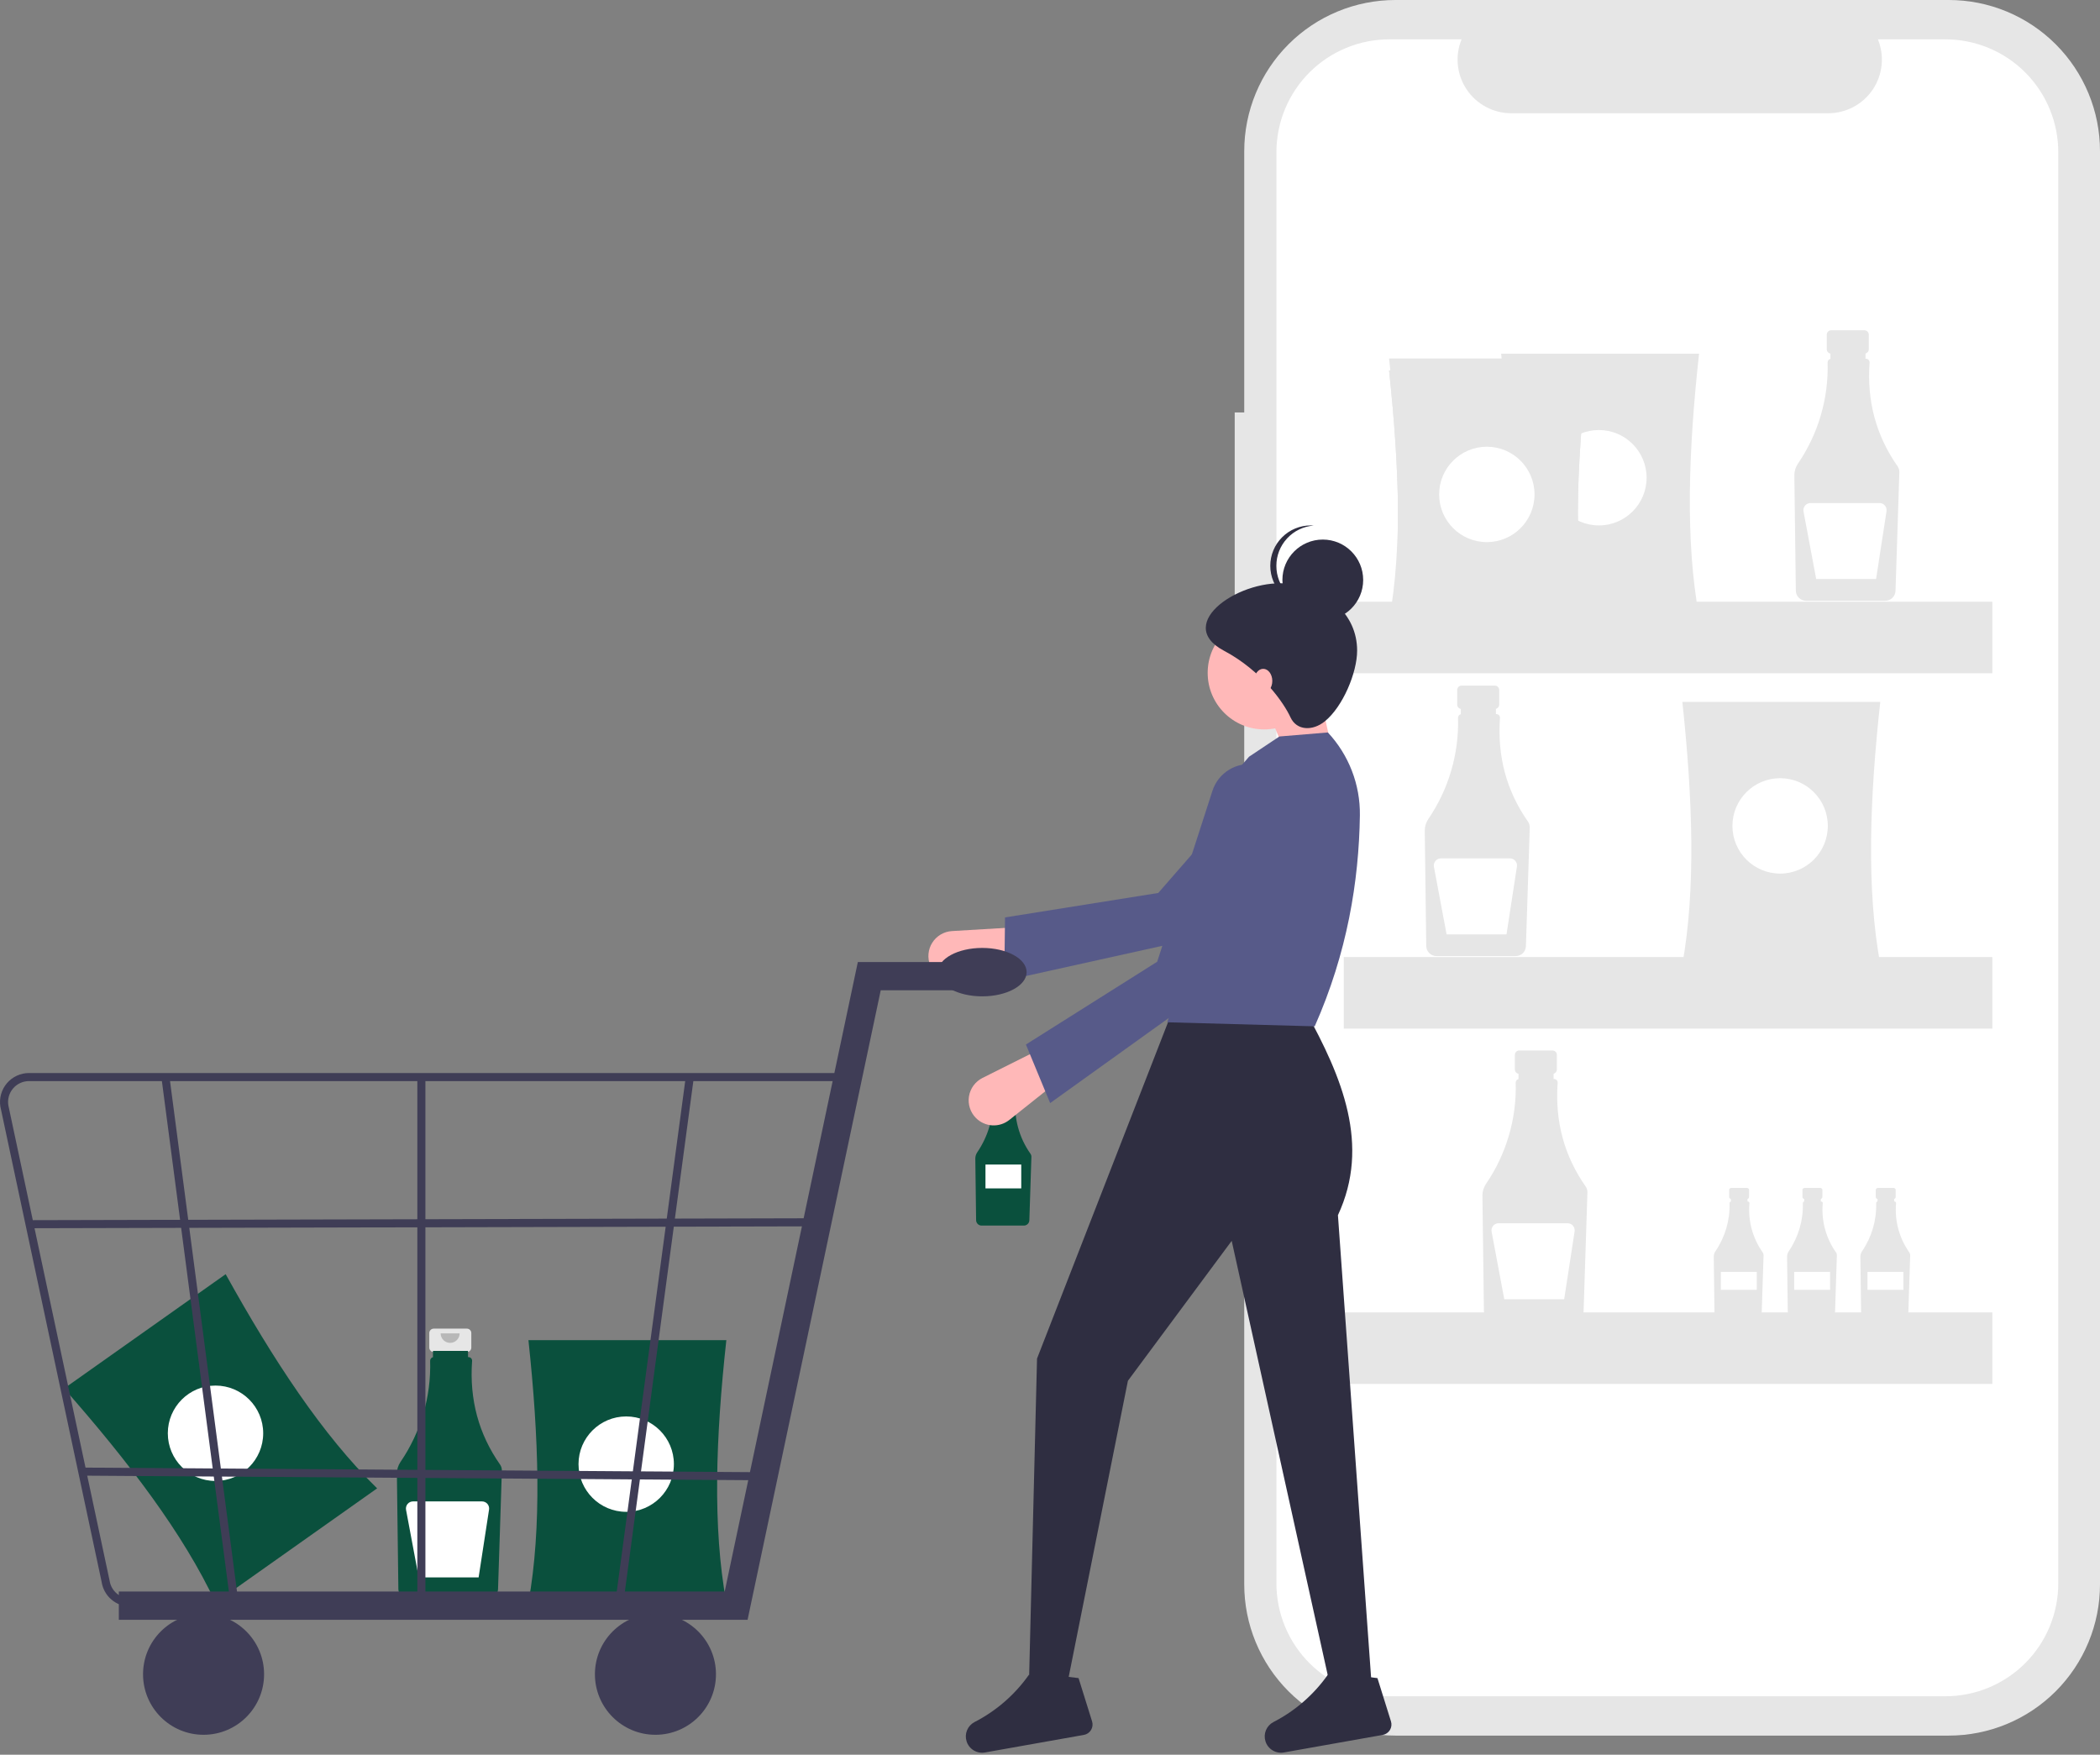<svg width="468" height="391" viewBox="0 0 468 391" fill="none" xmlns="http://www.w3.org/2000/svg">
<rect x="0" y="0" width="468" height="391" fill="#808080" stroke="none"/>
<g clip-path="url(#clip0_989_5441)">
<path d="M275.163 91.903H277.288V33.691C277.288 29.267 278.159 24.886 279.852 20.798C281.546 16.711 284.027 12.996 287.156 9.868C290.284 6.739 293.998 4.258 298.086 2.565C302.174 0.871 306.555 -1.38419e-05 310.979 1.64904e-10H434.309C438.733 -1.38419e-05 443.114 0.871 447.202 2.565C451.289 4.258 455.003 6.739 458.132 9.868C461.261 12.996 463.742 16.711 465.435 20.798C467.129 24.886 468 29.267 468 33.691V353.045C468 357.47 467.129 361.851 465.435 365.938C463.742 370.026 461.261 373.74 458.132 376.869C455.003 379.997 451.289 382.479 447.202 384.172C443.114 385.865 438.733 386.737 434.309 386.737H310.979C306.555 386.737 302.174 385.865 298.086 384.172C293.998 382.479 290.284 379.997 287.156 376.869C284.027 373.74 281.546 370.026 279.852 365.938C278.159 361.851 277.288 357.47 277.288 353.045V133.339H275.163V91.903Z" fill="#E6E6E6"/>
<path d="M309.619 8.766H325.718C324.978 10.581 324.695 12.55 324.895 14.5C325.095 16.45 325.772 18.321 326.865 19.948C327.958 21.575 329.435 22.908 331.165 23.83C332.895 24.751 334.825 25.234 336.785 25.234H407.439C409.399 25.234 411.33 24.751 413.06 23.83C414.79 22.908 416.266 21.575 417.36 19.948C418.453 18.321 419.13 16.45 419.33 14.5C419.53 12.55 419.247 10.581 418.507 8.766H433.543C436.847 8.766 440.119 9.416 443.171 10.681C446.224 11.945 448.997 13.799 451.334 16.135C453.67 18.471 455.523 21.245 456.788 24.297C458.052 27.35 458.703 30.622 458.703 33.926V352.811C458.703 356.115 458.052 359.387 456.788 362.44C455.523 365.492 453.67 368.266 451.334 370.602C448.997 372.939 446.224 374.792 443.171 376.056C440.119 377.321 436.847 377.972 433.543 377.972H309.619C306.315 377.972 303.044 377.321 299.991 376.056C296.938 374.792 294.165 372.939 291.828 370.602C289.492 368.266 287.639 365.492 286.374 362.44C285.11 359.387 284.459 356.115 284.459 352.811V33.926C284.459 30.622 285.11 27.35 286.374 24.297C287.639 21.245 289.492 18.471 291.828 16.135C294.165 13.799 296.938 11.945 299.991 10.681C303.044 9.416 306.315 8.766 309.619 8.766Z" fill="white"/>
<path d="M408.092 73.592H415.491C415.751 73.592 416 73.695 416.184 73.879C416.368 74.063 416.472 74.313 416.472 74.573V77.82C416.472 78.081 416.368 78.33 416.184 78.514C416 78.698 415.751 78.801 415.491 78.801H414.265V83.668H409.318V78.801H408.092C407.831 78.801 407.582 78.698 407.398 78.514C407.214 78.33 407.111 78.081 407.111 77.82V74.573C407.111 74.313 407.214 74.063 407.398 73.879C407.582 73.695 407.831 73.592 408.092 73.592Z" fill="#E6E6E6"/>
<path d="M400.681 103.314C405.212 96.683 407.529 88.788 407.299 80.761C407.295 80.575 407.355 80.394 407.469 80.248C407.583 80.103 407.744 80.001 407.925 79.96V78.557H415.739V79.94H415.847C416.06 79.941 416.264 80.025 416.414 80.176C416.564 80.327 416.648 80.531 416.648 80.743C416.648 80.763 416.647 80.782 416.646 80.802C416.03 89.383 418.109 97.079 422.882 103.889C423.157 104.281 423.297 104.751 423.282 105.229L422.428 131.66C422.407 132.249 422.16 132.808 421.737 133.22C421.314 133.631 420.749 133.863 420.159 133.868H402.484C401.888 133.863 401.316 133.626 400.892 133.206C400.468 132.786 400.225 132.217 400.214 131.621L399.885 105.958C399.875 105.016 400.153 104.094 400.681 103.314Z" fill="#E6E6E6"/>
<path d="M403.478 112.092H418.863C419.091 112.092 419.316 112.141 419.523 112.236C419.729 112.331 419.913 112.47 420.062 112.643C420.21 112.816 420.319 113.019 420.382 113.238C420.444 113.457 420.459 113.686 420.424 113.911L418.099 129.023H404.75L401.926 113.962C401.883 113.734 401.891 113.5 401.949 113.275C402.007 113.05 402.114 112.841 402.263 112.663C402.411 112.484 402.597 112.34 402.807 112.242C403.017 112.143 403.246 112.092 403.478 112.092Z" fill="white"/>
<path d="M325.725 152.77H333.124C333.385 152.77 333.634 152.873 333.818 153.057C334.002 153.241 334.105 153.49 334.105 153.75V156.998C334.105 157.258 334.002 157.508 333.818 157.692C333.634 157.876 333.385 157.979 333.124 157.979H331.898V162.845H326.952V157.979H325.725C325.465 157.979 325.216 157.876 325.032 157.692C324.848 157.508 324.744 157.258 324.744 156.998V153.75C324.744 153.49 324.848 153.241 325.032 153.057C325.216 152.873 325.465 152.77 325.725 152.77Z" fill="#E6E6E6"/>
<path d="M318.315 182.492C322.846 175.861 325.163 167.966 324.933 159.938C324.928 159.753 324.989 159.572 325.103 159.426C325.217 159.28 325.378 159.178 325.559 159.138V157.734H333.373V159.118H333.481C333.586 159.118 333.69 159.139 333.788 159.18C333.885 159.22 333.973 159.279 334.048 159.354C334.122 159.428 334.181 159.517 334.221 159.614C334.261 159.711 334.282 159.816 334.282 159.921C334.282 159.941 334.281 159.96 334.279 159.979C333.664 168.561 335.743 176.257 340.516 183.067C340.791 183.459 340.931 183.928 340.916 184.406L340.061 210.837C340.041 211.427 339.793 211.986 339.371 212.397C338.948 212.809 338.383 213.041 337.793 213.046H320.118C319.521 213.041 318.95 212.803 318.526 212.384C318.102 211.964 317.859 211.395 317.848 210.799L317.519 185.136C317.509 184.194 317.787 183.272 318.315 182.492Z" fill="#E6E6E6"/>
<path d="M321.113 191.271H336.498C336.725 191.271 336.95 191.321 337.157 191.416C337.364 191.511 337.548 191.65 337.696 191.823C337.845 191.995 337.954 192.198 338.016 192.417C338.079 192.636 338.093 192.866 338.059 193.091L335.734 208.203H322.384L319.56 193.142C319.518 192.914 319.526 192.679 319.584 192.455C319.642 192.23 319.749 192.021 319.897 191.842C320.046 191.664 320.231 191.52 320.442 191.421C320.652 191.323 320.881 191.271 321.113 191.271H321.113Z" fill="white"/>
<path d="M418.494 264.703H422.003C422.127 264.703 422.245 264.752 422.332 264.839C422.42 264.927 422.469 265.045 422.469 265.168V266.709C422.469 266.832 422.42 266.951 422.332 267.038C422.245 267.125 422.127 267.174 422.003 267.174H421.422V269.482H419.075V267.174H418.494C418.37 267.174 418.252 267.125 418.165 267.038C418.077 266.951 418.028 266.832 418.028 266.709V265.168C418.028 265.045 418.077 264.927 418.165 264.839C418.252 264.752 418.37 264.703 418.494 264.703Z" fill="#E6E6E6"/>
<path d="M414.978 278.802C417.127 275.657 418.226 271.912 418.117 268.104C418.115 268.016 418.144 267.93 418.198 267.861C418.252 267.792 418.328 267.743 418.414 267.724V267.059H422.121V267.715H422.172C422.222 267.715 422.271 267.725 422.317 267.744C422.364 267.763 422.405 267.791 422.441 267.827C422.476 267.862 422.504 267.904 422.523 267.95C422.542 267.996 422.552 268.046 422.552 268.096C422.552 268.105 422.551 268.114 422.551 268.124C422.209 272.009 423.257 275.89 425.509 279.075C425.639 279.261 425.706 279.484 425.699 279.71L425.293 292.248C425.284 292.527 425.166 292.793 424.966 292.988C424.765 293.183 424.497 293.293 424.217 293.295H415.833C415.55 293.293 415.279 293.18 415.078 292.981C414.877 292.782 414.762 292.512 414.757 292.229L414.6 280.056C414.596 279.61 414.727 279.172 414.978 278.802Z" fill="#E6E6E6"/>
<path d="M416.185 283.412H424.185V287.412H416.185V283.412Z" fill="white"/>
<path d="M402.156 264.703H405.666C405.789 264.703 405.907 264.752 405.995 264.839C406.082 264.927 406.131 265.045 406.131 265.168V266.709C406.131 266.832 406.082 266.951 405.995 267.038C405.907 267.125 405.789 267.174 405.666 267.174H405.084V269.482H402.737V267.174H402.156C402.032 267.174 401.914 267.125 401.827 267.038C401.74 266.951 401.691 266.832 401.691 266.709V265.168C401.691 265.045 401.74 264.927 401.827 264.839C401.914 264.752 402.032 264.703 402.156 264.703Z" fill="#E6E6E6"/>
<path d="M398.64 278.802C400.79 275.657 401.888 271.912 401.779 268.104C401.777 268.016 401.806 267.93 401.86 267.861C401.914 267.792 401.99 267.743 402.076 267.724V267.059H405.783V267.715H405.834C405.884 267.715 405.933 267.725 405.98 267.744C406.026 267.763 406.068 267.791 406.103 267.827C406.138 267.862 406.166 267.904 406.185 267.95C406.204 267.996 406.214 268.046 406.214 268.096C406.214 268.105 406.214 268.114 406.213 268.124C405.871 272.009 406.919 275.89 409.171 279.075C409.301 279.261 409.368 279.484 409.361 279.71L408.956 292.248C408.946 292.527 408.828 292.793 408.628 292.988C408.427 293.183 408.159 293.293 407.879 293.295H399.495C399.212 293.293 398.941 293.18 398.74 292.981C398.539 292.782 398.424 292.512 398.419 292.229L398.262 280.056C398.258 279.61 398.39 279.172 398.64 278.802Z" fill="#E6E6E6"/>
<path d="M399.847 283.412H407.847V287.412H399.847V283.412Z" fill="white"/>
<path d="M385.818 264.703H389.328C389.451 264.703 389.569 264.752 389.657 264.839C389.744 264.927 389.793 265.045 389.793 265.168V266.709C389.793 266.832 389.744 266.951 389.657 267.038C389.569 267.125 389.451 267.174 389.328 267.174H388.746V269.482H386.4V267.174H385.818C385.695 267.174 385.576 267.125 385.489 267.038C385.402 266.951 385.353 266.832 385.353 266.709V265.168C385.353 265.045 385.402 264.927 385.489 264.839C385.576 264.752 385.695 264.703 385.818 264.703Z" fill="#E6E6E6"/>
<path d="M382.302 278.802C384.452 275.657 385.55 271.912 385.441 268.104C385.439 268.016 385.468 267.93 385.522 267.861C385.576 267.792 385.653 267.743 385.738 267.724V267.059H389.445V267.715H389.496C389.546 267.715 389.596 267.725 389.642 267.744C389.688 267.763 389.73 267.791 389.765 267.827C389.8 267.862 389.828 267.904 389.847 267.95C389.866 267.996 389.876 268.046 389.876 268.096C389.876 268.105 389.876 268.114 389.875 268.124C389.533 272.009 390.581 275.89 392.833 279.075C392.964 279.261 393.03 279.484 393.023 279.71L392.618 292.248C392.608 292.527 392.491 292.793 392.29 292.988C392.09 293.183 391.821 293.293 391.542 293.295H383.158C382.874 293.293 382.604 293.18 382.402 292.981C382.201 292.782 382.086 292.512 382.081 292.229L381.925 280.056C381.92 279.61 382.052 279.172 382.302 278.802Z" fill="#E6E6E6"/>
<path d="M383.509 283.412H391.509V287.412H383.509V283.412Z" fill="white"/>
<path d="M338.58 234.072H345.979C346.108 234.072 346.235 234.098 346.354 234.147C346.473 234.196 346.582 234.268 346.673 234.36C346.764 234.451 346.836 234.559 346.885 234.678C346.935 234.797 346.96 234.924 346.96 235.053V238.301C346.96 238.561 346.857 238.811 346.673 238.995C346.489 239.179 346.239 239.282 345.979 239.282H344.753V244.148H339.806V239.282H338.58C338.32 239.282 338.07 239.179 337.886 238.995C337.702 238.811 337.599 238.561 337.599 238.301V235.053C337.599 234.924 337.624 234.797 337.674 234.678C337.723 234.559 337.795 234.451 337.886 234.36C337.977 234.268 338.085 234.196 338.205 234.147C338.324 234.098 338.451 234.072 338.58 234.072Z" fill="#E6E6E6"/>
<path d="M331.168 263.796C335.7 257.166 338.016 249.271 337.786 241.243C337.782 241.058 337.842 240.877 337.956 240.731C338.07 240.585 338.232 240.483 338.412 240.442V239.039H346.227V240.423H346.334C346.44 240.423 346.544 240.444 346.641 240.484C346.738 240.525 346.827 240.584 346.901 240.658C346.975 240.733 347.034 240.821 347.075 240.919C347.115 241.016 347.135 241.12 347.135 241.226C347.135 241.245 347.134 241.265 347.133 241.284C346.517 249.866 348.596 257.562 353.369 264.372C353.644 264.763 353.784 265.233 353.769 265.711L352.915 292.142C352.894 292.732 352.647 293.291 352.224 293.702C351.802 294.113 351.236 294.346 350.646 294.35H332.971C332.375 294.346 331.804 294.108 331.38 293.688C330.956 293.268 330.712 292.7 330.702 292.103L330.372 266.441C330.363 265.499 330.64 264.576 331.168 263.796Z" fill="#E6E6E6"/>
<path d="M333.966 272.574H349.351C349.579 272.574 349.804 272.623 350.011 272.719C350.218 272.814 350.402 272.952 350.55 273.125C350.698 273.298 350.807 273.501 350.87 273.72C350.932 273.939 350.947 274.169 350.912 274.394L348.587 289.505H335.238L332.414 274.445C332.371 274.217 332.379 273.982 332.437 273.757C332.496 273.533 332.603 273.324 332.751 273.145C332.899 272.966 333.085 272.823 333.295 272.724C333.505 272.625 333.734 272.574 333.966 272.574Z" fill="white"/>
<path d="M334.54 137.27H378.646C375.562 120.598 376.271 100.467 378.646 78.816H334.54C336.851 100.467 337.541 120.598 334.54 137.27Z" fill="#E6E6E6"/>
<path d="M356.327 117.078C350.458 117.078 345.699 112.32 345.699 106.45C345.699 100.581 350.458 95.822 356.327 95.822C362.197 95.822 366.955 100.581 366.955 106.45C366.955 112.32 362.197 117.078 356.327 117.078Z" fill="white"/>
<path d="M374.926 214.856H419.031C415.948 198.184 416.657 178.052 419.031 156.402H374.926C377.237 178.053 377.927 198.184 374.926 214.856Z" fill="#E6E6E6"/>
<path d="M396.713 194.66C390.843 194.66 386.085 189.902 386.085 184.032C386.085 178.163 390.843 173.404 396.713 173.404C402.583 173.404 407.341 178.163 407.341 184.032C407.341 189.902 402.583 194.66 396.713 194.66Z" fill="white"/>
<path d="M309.564 140.99H353.67C350.586 124.319 351.296 104.187 353.67 82.537H309.564C311.875 104.187 312.566 124.319 309.564 140.99Z" fill="#E6E6E6"/>
<path d="M331.353 120.799C325.483 120.799 320.725 116.04 320.725 110.171C320.725 104.301 325.483 99.543 331.353 99.543C337.222 99.543 341.98 104.301 341.98 110.171C341.98 116.04 337.222 120.799 331.353 120.799Z" fill="white"/>
<path d="M309.564 138.334H353.67C350.586 121.663 351.296 101.531 353.67 79.881H309.564C311.875 101.531 312.566 121.663 309.564 138.334Z" fill="#E6E6E6"/>
<path d="M331.353 118.141C325.483 118.141 320.725 113.382 320.725 107.513C320.725 101.643 325.483 96.885 331.353 96.885C337.222 96.885 341.98 101.643 341.98 107.513C341.98 113.382 337.222 118.141 331.353 118.141Z" fill="white"/>
<path d="M309.564 140.99H353.67C350.586 124.319 351.296 104.187 353.67 82.537H309.564C311.875 104.187 312.566 124.319 309.564 140.99Z" fill="#E6E6E6"/>
<path d="M331.353 120.799C325.483 120.799 320.725 116.04 320.725 110.171C320.725 104.301 325.483 99.543 331.353 99.543C337.222 99.543 341.98 104.301 341.98 110.171C341.98 116.04 337.222 120.799 331.353 120.799Z" fill="white"/>
<path d="M299.468 134.082H444.007V150.024H299.468V134.082Z" fill="#E6E6E6"/>
<path d="M299.468 213.26H444.007V229.202H299.468V213.26Z" fill="#E6E6E6"/>
<path d="M299.468 292.438H444.007V308.379H299.468V292.438Z" fill="#E6E6E6"/>
<path d="M48.036 357.114L84.045 331.645C71.9 319.814 60.855 302.969 50.291 283.922L14.282 309.391C28.671 325.732 40.859 341.769 48.036 357.114Z" fill="#0A503D"/>
<path d="M48.026 329.998C42.157 329.998 37.398 325.24 37.398 319.37C37.398 313.5 42.157 308.742 48.026 308.742C53.896 308.742 58.654 313.5 58.654 319.37C58.654 325.24 53.896 329.998 48.026 329.998Z" fill="white"/>
<path d="M221.74 240.893H225.693C225.832 240.893 225.965 240.948 226.063 241.046C226.162 241.144 226.217 241.278 226.217 241.417V243.152C226.217 243.22 226.203 243.289 226.177 243.352C226.151 243.416 226.112 243.473 226.063 243.522C226.015 243.571 225.957 243.609 225.893 243.636C225.83 243.662 225.762 243.676 225.693 243.676H225.038V246.275H222.395V243.676H221.74C221.601 243.676 221.468 243.62 221.37 243.522C221.271 243.424 221.216 243.291 221.216 243.152V241.417C221.216 241.278 221.271 241.144 221.37 241.046C221.468 240.948 221.601 240.893 221.74 240.893Z" fill="#E6E6E6"/>
<path d="M217.781 256.771C220.202 253.228 221.439 249.011 221.316 244.722C221.314 244.623 221.346 244.527 221.407 244.449C221.468 244.371 221.554 244.316 221.651 244.295V243.545H225.825V244.284H225.883C225.939 244.284 225.995 244.295 226.047 244.317C226.099 244.339 226.146 244.37 226.186 244.41C226.225 244.45 226.257 244.497 226.278 244.549C226.3 244.601 226.311 244.657 226.311 244.713C226.311 244.723 226.31 244.734 226.31 244.744C225.924 249.12 227.105 253.491 229.641 257.078C229.788 257.287 229.863 257.538 229.855 257.793L229.398 271.913C229.387 272.228 229.255 272.527 229.029 272.747C228.804 272.966 228.502 273.091 228.187 273.093H218.744C218.426 273.09 218.12 272.964 217.894 272.739C217.667 272.515 217.537 272.211 217.532 271.893L217.356 258.183C217.351 257.68 217.499 257.187 217.781 256.771Z" fill="#0A503D"/>
<path opacity="0.2" d="M222.565 241.459C222.565 241.759 222.684 242.046 222.896 242.258C223.108 242.47 223.396 242.59 223.696 242.59C223.995 242.59 224.283 242.47 224.495 242.258C224.707 242.046 224.826 241.759 224.826 241.459" fill="black"/>
<path d="M219.621 259.492H227.592V264.806H219.621V259.492Z" fill="white"/>
<path d="M96.655 296.055H104.054C104.314 296.055 104.564 296.158 104.748 296.342C104.932 296.526 105.035 296.775 105.035 297.036V300.283C105.035 300.544 104.932 300.793 104.748 300.977C104.564 301.161 104.314 301.264 104.054 301.264H102.828V306.13H97.881V301.264H96.655C96.395 301.264 96.145 301.161 95.962 300.977C95.778 300.793 95.674 300.544 95.674 300.283V297.036C95.674 296.775 95.778 296.526 95.962 296.342C96.145 296.158 96.395 296.055 96.655 296.055Z" fill="#E6E6E6"/>
<path d="M89.245 325.775C93.776 319.144 96.092 311.249 95.862 303.221C95.858 303.036 95.918 302.855 96.032 302.709C96.147 302.563 96.308 302.461 96.489 302.421V301.018H104.303V302.401H104.411C104.516 302.402 104.62 302.422 104.717 302.463C104.815 302.503 104.903 302.562 104.977 302.637C105.052 302.712 105.111 302.8 105.151 302.897C105.191 302.995 105.211 303.099 105.211 303.204C105.211 303.224 105.211 303.243 105.209 303.263C104.594 311.844 106.672 319.54 111.446 326.35C111.72 326.742 111.861 327.212 111.846 327.69L110.991 354.121C110.971 354.71 110.723 355.269 110.3 355.68C109.878 356.092 109.313 356.324 108.723 356.329H91.048C90.451 356.324 89.88 356.087 89.456 355.667C89.032 355.247 88.788 354.678 88.778 354.082L88.448 328.419C88.439 327.477 88.716 326.555 89.245 325.775Z" fill="#0A503D"/>
<path opacity="0.2" d="M98.198 297.111C98.198 297.673 98.421 298.211 98.818 298.608C99.215 299.005 99.753 299.228 100.314 299.228C100.876 299.228 101.414 299.005 101.811 298.608C102.208 298.211 102.431 297.673 102.431 297.111" fill="black"/>
<path d="M92.043 334.555H107.427C107.655 334.555 107.88 334.604 108.087 334.699C108.294 334.794 108.478 334.933 108.626 335.106C108.774 335.279 108.884 335.481 108.946 335.7C109.009 335.919 109.023 336.149 108.988 336.374L106.664 351.486H93.314L90.49 336.425C90.447 336.197 90.455 335.962 90.514 335.738C90.572 335.513 90.679 335.304 90.827 335.125C90.975 334.947 91.161 334.803 91.371 334.704C91.581 334.606 91.811 334.555 92.043 334.555Z" fill="white"/>
<path d="M117.766 357.072H161.872C158.788 340.401 159.498 320.269 161.872 298.619H117.766C120.077 320.269 120.768 340.401 117.766 357.072Z" fill="#0A503D"/>
<path d="M139.554 336.877C133.684 336.877 128.926 332.119 128.926 326.249C128.926 320.379 133.684 315.621 139.554 315.621C145.423 315.621 150.182 320.379 150.182 326.249C150.182 332.119 145.423 336.877 139.554 336.877Z" fill="white"/>
<path d="M298.169 173.11L288.268 172.21L281.967 156.909L293.218 150.607L298.169 173.11Z" fill="#FFB8B8"/>
<path d="M207.301 215.118C206.971 214.297 206.842 213.41 206.923 212.529C207.004 211.648 207.294 210.799 207.767 210.052C208.241 209.304 208.885 208.68 209.647 208.231C210.409 207.782 211.267 207.52 212.15 207.467L227.524 206.551L229.787 214.078L213.961 218.424C212.639 218.787 211.229 218.651 210 218.041C208.772 217.432 207.811 216.391 207.301 215.118Z" fill="#FFB8B8"/>
<path d="M223.808 218.551L223.977 204.427L258.125 198.978L284.431 168.807C285.8 167.238 287.691 166.217 289.755 165.935C291.818 165.653 293.914 166.128 295.654 167.273C296.708 167.966 297.596 168.882 298.256 169.956C298.917 171.03 299.334 172.236 299.477 173.489C299.62 174.742 299.486 176.011 299.085 177.206C298.683 178.402 298.024 179.494 297.154 180.407L275.451 207.116L223.808 218.551Z" fill="#575A89"/>
<path d="M305.82 377.438H296.819L274.493 276.494L251.363 307.678L237.861 375.187H229.31L231.11 302.727L261.264 225.316H290.968C299.086 240.007 305.453 255.151 298.169 270.773L305.82 377.438Z" fill="#2F2E41"/>
<path d="M243.378 383.571C243.478 383.889 243.508 384.225 243.468 384.556C243.428 384.888 243.317 385.206 243.144 385.491C242.97 385.777 242.738 386.021 242.463 386.21C242.188 386.398 241.875 386.526 241.547 386.584L219.521 390.493C218.65 390.652 217.752 390.488 216.994 390.03C216.237 389.573 215.673 388.854 215.409 388.009C215.153 387.202 215.188 386.331 215.511 385.547C215.833 384.764 216.421 384.12 217.171 383.727C222.014 381.24 226.182 377.616 229.318 373.166C231.739 375.42 234.444 375.208 237.318 373.547L240.365 373.928L243.378 383.571Z" fill="#2F2E41"/>
<path d="M309.989 383.571C310.088 383.889 310.119 384.225 310.078 384.556C310.038 384.888 309.927 385.206 309.754 385.491C309.581 385.777 309.349 386.021 309.073 386.21C308.798 386.398 308.486 386.526 308.157 386.584L286.131 390.493C285.26 390.652 284.362 390.488 283.605 390.03C282.847 389.573 282.284 388.854 282.02 388.009C281.763 387.202 281.799 386.331 282.121 385.547C282.443 384.764 283.031 384.12 283.781 383.727C288.624 381.24 292.792 377.616 295.928 373.166C298.349 375.42 301.055 375.208 303.928 373.547L306.975 373.928L309.989 383.571Z" fill="#2F2E41"/>
<path d="M281.741 162.534C274.781 162.534 269.139 156.892 269.139 149.932C269.139 142.972 274.781 137.33 281.741 137.33C288.701 137.33 294.343 142.972 294.343 149.932C294.343 156.892 288.701 162.534 281.741 162.534Z" fill="#FFB8B8"/>
<path d="M292.994 228.693L260.139 227.793L269.788 197.426C263.792 187.813 269.826 178.211 278.367 168.61L285.118 164.109L295.919 163.209C300.596 168.213 303.155 174.833 303.06 181.682C302.846 196.347 300.249 212.312 292.994 228.693Z" fill="#575A89"/>
<path d="M217.508 249.135C216.883 248.509 216.415 247.744 216.143 246.903C215.871 246.061 215.803 245.166 215.944 244.293C216.086 243.42 216.433 242.593 216.956 241.88C217.48 241.167 218.166 240.589 218.957 240.193L232.73 233.303L237.772 239.332L224.932 249.554C223.859 250.408 222.51 250.838 221.14 250.76C219.771 250.683 218.478 250.104 217.508 249.135Z" fill="#FFB8B8"/>
<path d="M234.035 245.797L228.635 232.745L257.886 214.302L270.202 176.215C270.843 174.233 272.18 172.551 273.967 171.48C275.753 170.409 277.866 170.021 279.916 170.389C281.158 170.612 282.335 171.105 283.364 171.833C284.394 172.56 285.252 173.505 285.876 174.601C286.5 175.696 286.877 176.916 286.978 178.173C287.079 179.43 286.903 180.693 286.463 181.875L277.016 214.967L234.035 245.797Z" fill="#575A89"/>
<path d="M302.445 144.983C302.445 149.886 299.261 157.48 295.244 160.735C292.542 162.925 288.97 162.833 287.593 159.835C286.181 156.759 281.311 149.53 272.741 144.983C261.316 138.921 276.793 128.549 287.593 130.131C295.709 131.319 302.445 136.78 302.445 144.983Z" fill="#2F2E41"/>
<path d="M294.794 138.231C289.822 138.231 285.792 134.201 285.792 129.23C285.792 124.259 289.822 120.229 294.794 120.229C299.765 120.229 303.795 124.259 303.795 129.23C303.795 134.201 299.765 138.231 294.794 138.231Z" fill="#2F2E41"/>
<path d="M284.442 126.079C284.443 123.81 285.302 121.625 286.846 119.962C288.39 118.299 290.506 117.281 292.769 117.112C292.545 117.096 292.321 117.078 292.093 117.078C289.706 117.078 287.417 118.026 285.729 119.715C284.041 121.403 283.092 123.692 283.092 126.079C283.092 128.467 284.041 130.756 285.729 132.444C287.417 134.132 289.706 135.081 292.093 135.081C292.321 135.081 292.545 135.063 292.769 135.047C290.506 134.878 288.39 133.86 286.846 132.197C285.302 130.534 284.443 128.349 284.442 126.079Z" fill="#2F2E41"/>
<path d="M281.517 154.434C280.398 154.434 279.491 153.225 279.491 151.734C279.491 150.242 280.398 149.033 281.517 149.033C282.635 149.033 283.542 150.242 283.542 151.734C283.542 153.225 282.635 154.434 281.517 154.434Z" fill="#FFB8B8"/>
<path d="M26.483 360.932H166.604L196.276 220.663H221.6V214.369H191.175L161.503 354.637H26.483V360.932Z" fill="#3F3D56"/>
<path d="M146.07 386.557C138.621 386.557 132.583 380.518 132.583 373.069C132.583 365.621 138.621 359.582 146.07 359.582C153.519 359.582 159.558 365.621 159.558 373.069C159.558 380.518 153.519 386.557 146.07 386.557Z" fill="#3F3D56"/>
<path d="M45.365 386.557C37.916 386.557 31.878 380.518 31.878 373.069C31.878 365.621 37.916 359.582 45.365 359.582C52.814 359.582 58.852 365.621 58.852 373.069C58.852 380.518 52.814 386.557 45.365 386.557Z" fill="#3F3D56"/>
<path d="M29.037 357.97H165.368L189.422 239.098H6.464C5.53 239.098 4.608 239.3 3.76 239.691C2.912 240.081 2.159 240.651 1.552 241.36C0.945 242.07 0.499 242.902 0.245 243.801C-0.01 244.699 -0.066 245.642 0.078 246.564L22.653 352.51C22.886 354.034 23.658 355.424 24.83 356.426C26.002 357.428 27.495 357.976 29.037 357.97ZM163.887 356.171H29.037C27.924 356.176 26.847 355.781 26.001 355.057C25.155 354.334 24.598 353.331 24.43 352.23L1.856 246.285C1.751 245.619 1.792 244.939 1.975 244.29C2.159 243.642 2.48 243.041 2.918 242.529C3.356 242.017 3.9 241.606 4.512 241.324C5.124 241.042 5.79 240.896 6.464 240.896H187.239L163.887 356.171Z" fill="#3F3D56"/>
<path d="M138.864 357.587L154.617 240.141L152.843 239.848L137.09 357.294L138.864 357.587Z" fill="#3F3D56"/>
<path d="M51.273 356.684L53.049 356.396L37.756 239.85L35.98 240.137L51.273 356.684Z" fill="#3F3D56"/>
<path d="M93.006 239.994H94.805V357.44H93.006V239.994Z" fill="#3F3D56"/>
<path d="M180.236 271.465L180.24 273.264L6.166 273.685L6.162 271.887L180.236 271.465Z" fill="#3F3D56"/>
<path d="M18.446 327.017L171.374 328.062L171.362 329.861L18.434 328.815L18.446 327.017Z" fill="#3F3D56"/>
<path d="M218.901 222.013C213.439 222.013 209.011 219.597 209.011 216.618C209.011 213.638 213.439 211.223 218.901 211.223C224.364 211.223 228.792 213.638 228.792 216.618C228.792 219.597 224.364 222.013 218.901 222.013Z" fill="#3F3D56"/>
</g>
<defs>
<clipPath id="clip0_989_5441">
<rect width="468" height="390.552" fill="white" transform="matrix(-1 0 0 1 468 0)"/>
</clipPath>
</defs>
</svg>
